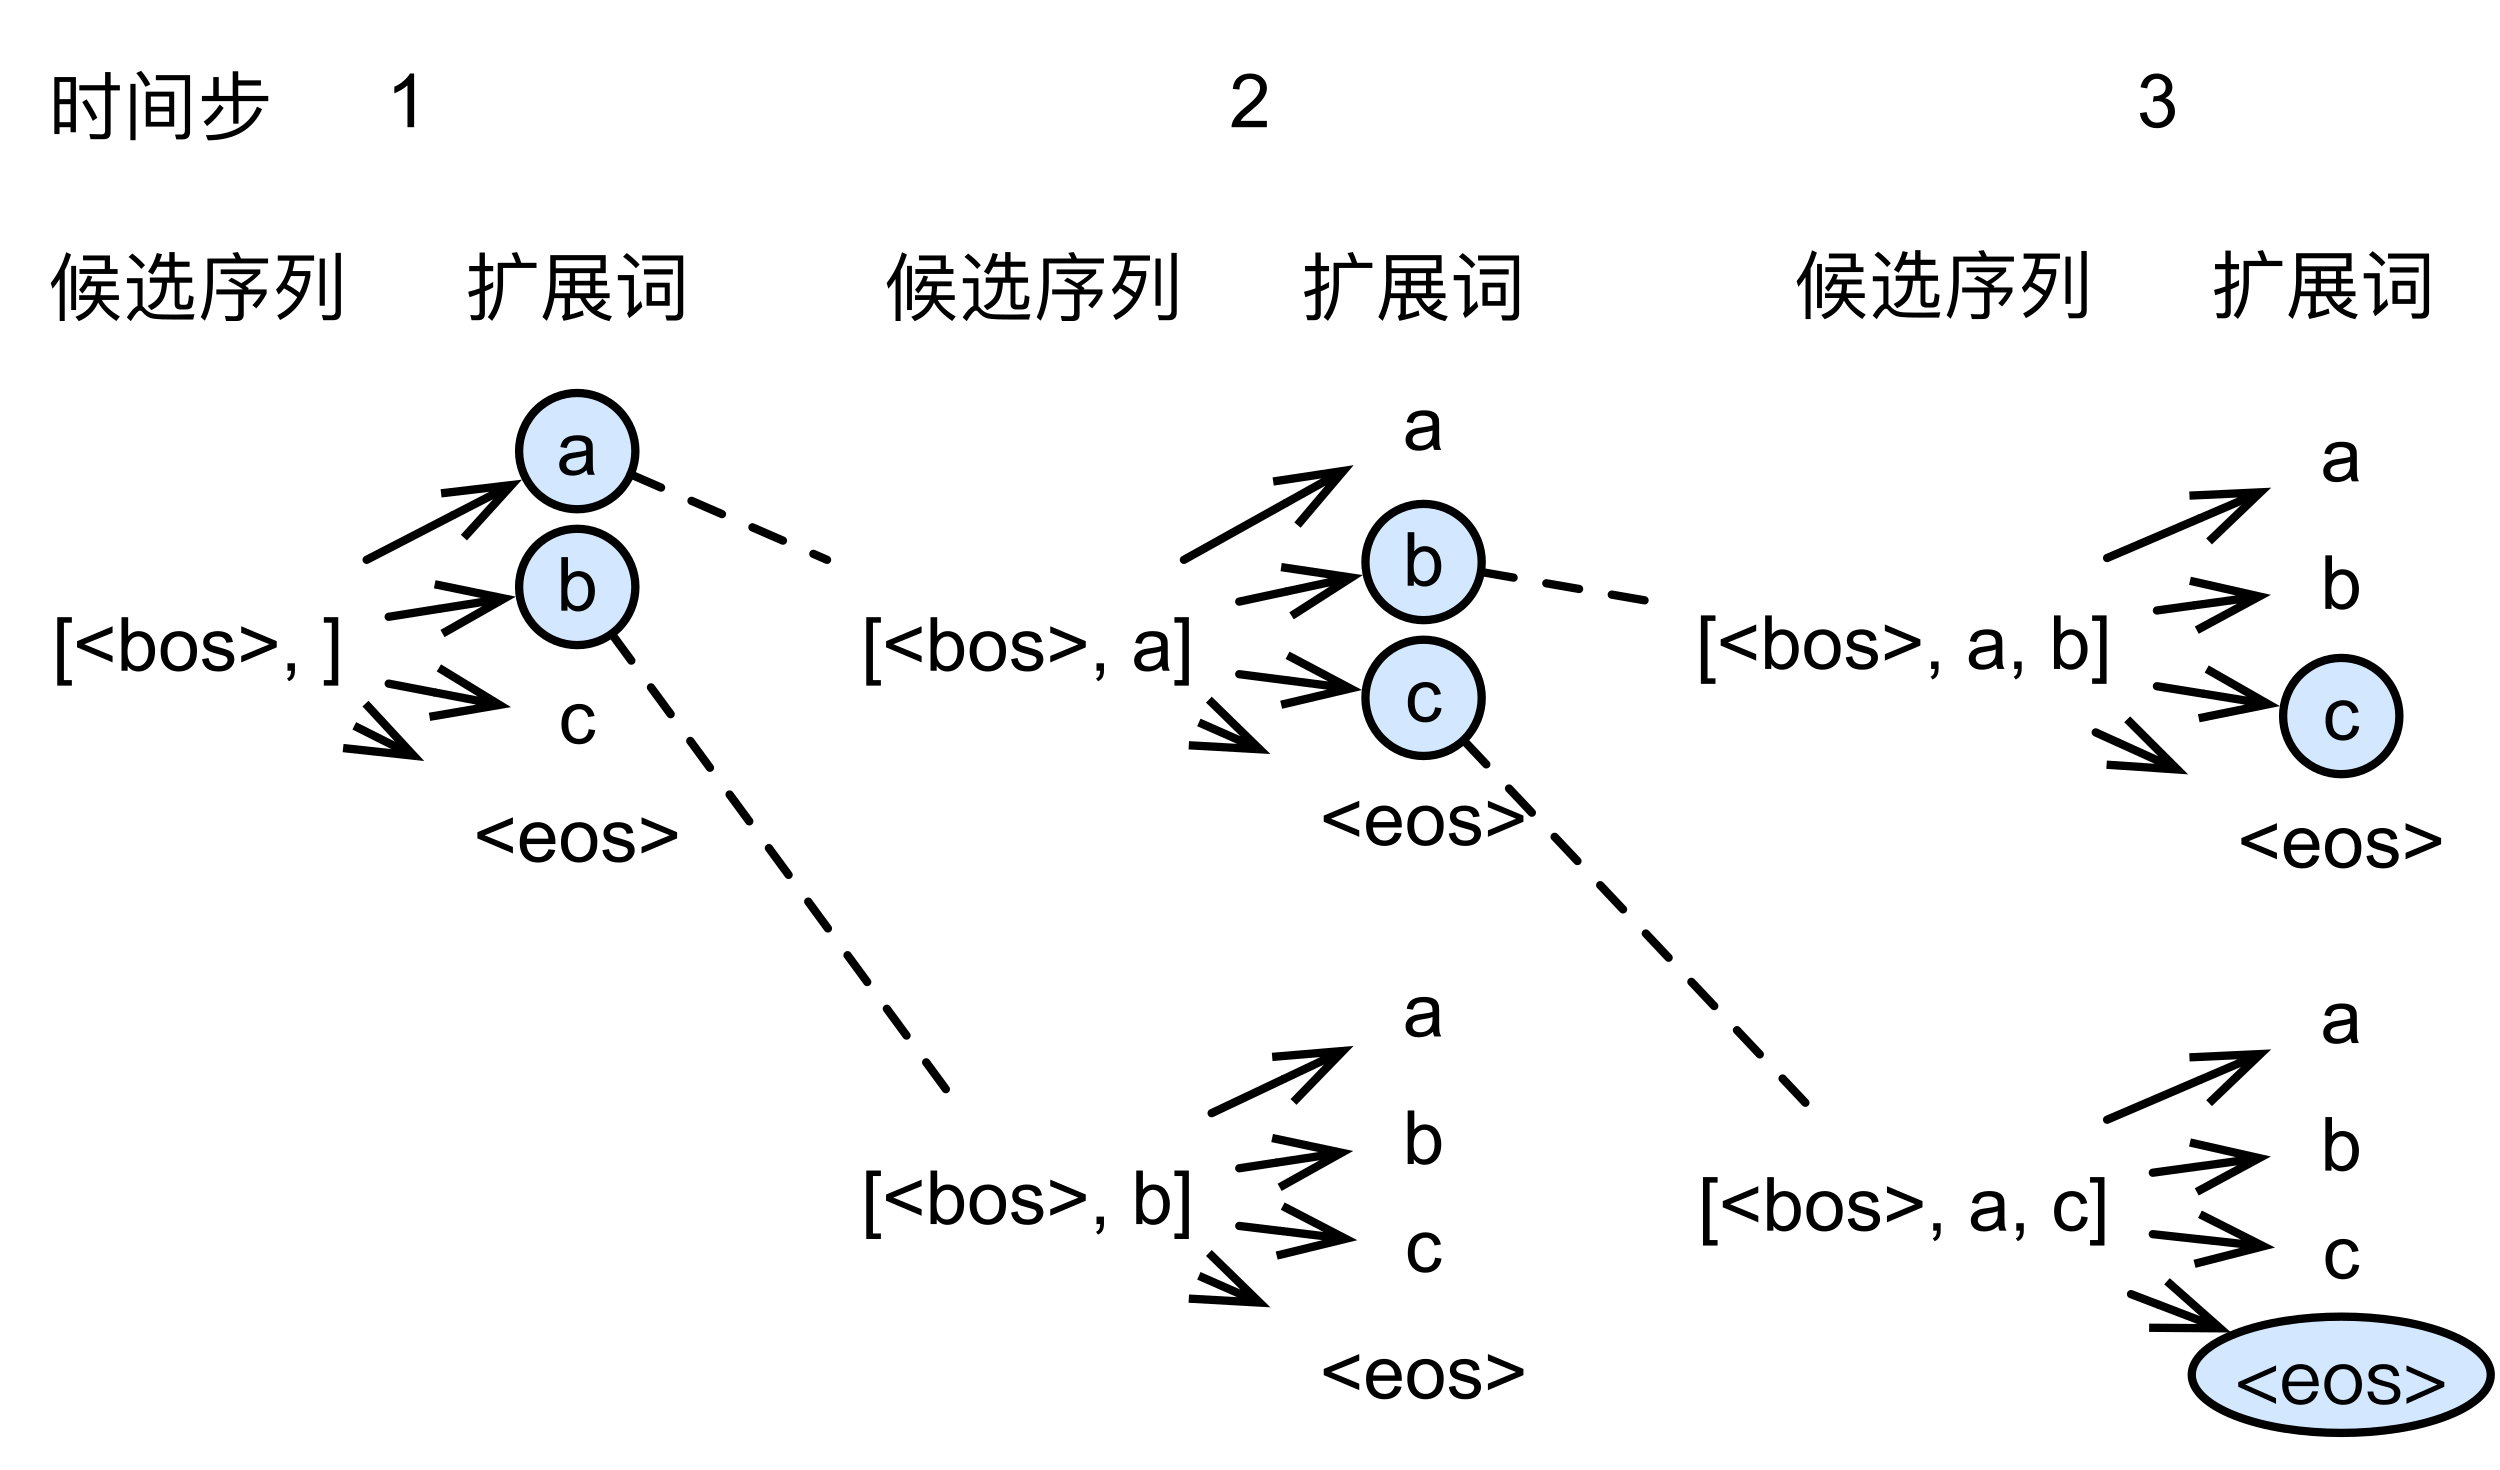 <?xml version="1.0" encoding="UTF-8"?>
<svg xmlns="http://www.w3.org/2000/svg" xmlns:xlink="http://www.w3.org/1999/xlink" width="240.8pt" height="141.6pt" viewBox="0 0 240.8 141.6" version="1.1">
<rect x="0" y="0" width="240.8" height="141.6" fill="#808080" stroke="none"/>
<defs>
<g>
<symbol overflow="visible" id="glyph0-0">
<path style="stroke:none;" d="M 0.906 0 L 0.906 -4.5 L 4.5 -4.5 L 4.5 0 Z M 1.016 -0.109 L 4.391 -0.109 L 4.391 -4.391 L 1.016 -4.391 Z M 1.016 -0.109 "/>
</symbol>
<symbol overflow="visible" id="glyph0-1">
<path style="stroke:none;" d="M 2.688 0 L 2.047 0 L 2.047 -4.031 C 1.898 -3.883 1.703 -3.738 1.453 -3.594 C 1.203 -3.445 0.977 -3.336 0.781 -3.266 L 0.781 -3.891 C 1.133 -4.047 1.441 -4.242 1.703 -4.484 C 1.973 -4.723 2.164 -4.953 2.281 -5.172 L 2.688 -5.172 Z M 2.688 0 "/>
</symbol>
<symbol overflow="visible" id="glyph0-2">
<path style="stroke:none;" d="M 0.484 1.438 L 0.484 -5.156 L 1.891 -5.156 L 1.891 -4.625 L 1.125 -4.625 L 1.125 0.906 L 1.891 0.906 L 1.891 1.438 Z M 0.484 1.438 "/>
</symbol>
<symbol overflow="visible" id="glyph0-3">
<path style="stroke:none;" d="M 0.391 -2.25 L 0.391 -2.844 L 3.812 -4.281 L 3.812 -3.656 L 1.094 -2.547 L 3.812 -1.422 L 3.812 -0.797 Z M 0.391 -2.25 "/>
</symbol>
<symbol overflow="visible" id="glyph0-4">
<path style="stroke:none;" d="M 1.062 0 L 0.469 0 L 0.469 -5.156 L 1.109 -5.156 L 1.109 -3.312 C 1.367 -3.645 1.707 -3.812 2.125 -3.812 C 2.352 -3.812 2.57 -3.766 2.781 -3.672 C 2.988 -3.586 3.156 -3.457 3.281 -3.281 C 3.414 -3.113 3.52 -2.91 3.594 -2.672 C 3.664 -2.441 3.703 -2.191 3.703 -1.922 C 3.703 -1.285 3.547 -0.789 3.234 -0.438 C 2.922 -0.094 2.539 0.078 2.094 0.078 C 1.656 0.078 1.312 -0.102 1.062 -0.469 Z M 1.047 -1.891 C 1.047 -1.441 1.109 -1.117 1.234 -0.922 C 1.43 -0.598 1.703 -0.438 2.047 -0.438 C 2.316 -0.438 2.551 -0.555 2.75 -0.797 C 2.957 -1.035 3.062 -1.395 3.062 -1.875 C 3.062 -2.363 2.961 -2.723 2.766 -2.953 C 2.578 -3.18 2.348 -3.297 2.078 -3.297 C 1.797 -3.297 1.551 -3.176 1.344 -2.938 C 1.145 -2.695 1.047 -2.348 1.047 -1.891 Z M 1.047 -1.891 "/>
</symbol>
<symbol overflow="visible" id="glyph0-5">
<path style="stroke:none;" d="M 0.234 -1.875 C 0.234 -2.562 0.426 -3.07 0.812 -3.406 C 1.133 -3.676 1.523 -3.812 1.984 -3.812 C 2.504 -3.812 2.926 -3.645 3.25 -3.312 C 3.57 -2.977 3.734 -2.516 3.734 -1.922 C 3.734 -1.441 3.66 -1.062 3.516 -0.781 C 3.379 -0.508 3.172 -0.297 2.891 -0.141 C 2.617 0.004 2.316 0.078 1.984 0.078 C 1.461 0.078 1.039 -0.086 0.719 -0.422 C 0.395 -0.754 0.234 -1.238 0.234 -1.875 Z M 0.891 -1.875 C 0.891 -1.395 0.992 -1.035 1.203 -0.797 C 1.41 -0.555 1.672 -0.438 1.984 -0.438 C 2.305 -0.438 2.57 -0.555 2.781 -0.797 C 2.988 -1.035 3.094 -1.398 3.094 -1.891 C 3.094 -2.348 2.984 -2.695 2.766 -2.938 C 2.555 -3.176 2.297 -3.297 1.984 -3.297 C 1.672 -3.297 1.41 -3.176 1.203 -2.938 C 0.992 -2.695 0.891 -2.344 0.891 -1.875 Z M 0.891 -1.875 "/>
</symbol>
<symbol overflow="visible" id="glyph0-6">
<path style="stroke:none;" d="M 0.219 -1.109 L 0.844 -1.219 C 0.883 -0.969 0.984 -0.773 1.141 -0.641 C 1.297 -0.504 1.52 -0.438 1.812 -0.438 C 2.102 -0.438 2.316 -0.492 2.453 -0.609 C 2.598 -0.734 2.672 -0.875 2.672 -1.031 C 2.672 -1.176 2.609 -1.289 2.484 -1.375 C 2.398 -1.426 2.188 -1.492 1.844 -1.578 C 1.375 -1.703 1.051 -1.805 0.875 -1.891 C 0.695 -1.973 0.562 -2.086 0.469 -2.234 C 0.375 -2.391 0.328 -2.562 0.328 -2.75 C 0.328 -2.914 0.363 -3.066 0.438 -3.203 C 0.52 -3.348 0.625 -3.469 0.75 -3.562 C 0.852 -3.633 0.988 -3.691 1.156 -3.734 C 1.32 -3.785 1.504 -3.812 1.703 -3.812 C 1.992 -3.812 2.25 -3.77 2.469 -3.688 C 2.695 -3.602 2.863 -3.488 2.969 -3.344 C 3.07 -3.207 3.145 -3.016 3.188 -2.766 L 2.562 -2.688 C 2.531 -2.875 2.445 -3.02 2.312 -3.125 C 2.188 -3.238 2 -3.297 1.75 -3.297 C 1.457 -3.297 1.25 -3.25 1.125 -3.156 C 1 -3.062 0.938 -2.945 0.938 -2.812 C 0.938 -2.727 0.961 -2.656 1.016 -2.594 C 1.066 -2.531 1.148 -2.473 1.266 -2.422 C 1.328 -2.398 1.508 -2.348 1.812 -2.266 C 2.258 -2.141 2.57 -2.039 2.75 -1.969 C 2.926 -1.895 3.066 -1.785 3.172 -1.641 C 3.273 -1.492 3.328 -1.312 3.328 -1.094 C 3.328 -0.883 3.266 -0.688 3.141 -0.5 C 3.016 -0.312 2.836 -0.164 2.609 -0.062 C 2.379 0.031 2.113 0.078 1.812 0.078 C 1.332 0.078 0.961 -0.02 0.703 -0.219 C 0.453 -0.414 0.289 -0.711 0.219 -1.109 Z M 0.219 -1.109 "/>
</symbol>
<symbol overflow="visible" id="glyph0-7">
<path style="stroke:none;" d="M 3.812 -2.25 L 0.391 -0.797 L 0.391 -1.422 L 3.094 -2.547 L 0.391 -3.656 L 0.391 -4.281 L 3.812 -2.844 Z M 3.812 -2.25 "/>
</symbol>
<symbol overflow="visible" id="glyph0-8">
<path style="stroke:none;" d="M 0.641 0 L 0.641 -0.719 L 1.359 -0.719 L 1.359 0 C 1.359 0.258 1.312 0.473 1.219 0.641 C 1.125 0.805 0.977 0.93 0.781 1.016 L 0.594 0.75 C 0.727 0.688 0.828 0.598 0.891 0.484 C 0.953 0.367 0.988 0.207 1 0 Z M 0.641 0 "/>
</symbol>
<symbol overflow="visible" id="glyph0-9">
<path style="stroke:none;" d=""/>
</symbol>
<symbol overflow="visible" id="glyph0-10">
<path style="stroke:none;" d="M 1.531 1.438 L 0.141 1.438 L 0.141 0.906 L 0.906 0.906 L 0.906 -4.625 L 0.141 -4.625 L 0.141 -5.156 L 1.531 -5.156 Z M 1.531 1.438 "/>
</symbol>
<symbol overflow="visible" id="glyph0-11">
<path style="stroke:none;" d="M 2.906 -0.453 C 2.676 -0.254 2.453 -0.113 2.234 -0.031 C 2.016 0.039 1.781 0.078 1.531 0.078 C 1.125 0.078 0.812 -0.02 0.594 -0.219 C 0.375 -0.414 0.266 -0.672 0.266 -0.984 C 0.266 -1.172 0.305 -1.336 0.391 -1.484 C 0.473 -1.641 0.582 -1.758 0.719 -1.844 C 0.852 -1.938 1.004 -2.008 1.172 -2.062 C 1.297 -2.094 1.484 -2.125 1.734 -2.156 C 2.242 -2.219 2.617 -2.289 2.859 -2.375 C 2.859 -2.457 2.859 -2.508 2.859 -2.531 C 2.859 -2.789 2.801 -2.973 2.688 -3.078 C 2.52 -3.223 2.281 -3.297 1.969 -3.297 C 1.664 -3.297 1.441 -3.242 1.297 -3.141 C 1.16 -3.035 1.055 -2.848 0.984 -2.578 L 0.375 -2.672 C 0.426 -2.93 0.516 -3.145 0.641 -3.312 C 0.773 -3.477 0.961 -3.602 1.203 -3.688 C 1.453 -3.77 1.734 -3.812 2.047 -3.812 C 2.367 -3.812 2.629 -3.773 2.828 -3.703 C 3.023 -3.629 3.172 -3.535 3.266 -3.422 C 3.359 -3.305 3.426 -3.164 3.469 -3 C 3.488 -2.883 3.5 -2.688 3.5 -2.406 L 3.5 -1.562 C 3.5 -0.977 3.508 -0.609 3.531 -0.453 C 3.562 -0.297 3.617 -0.145 3.703 0 L 3.031 0 C 2.969 -0.133 2.926 -0.285 2.906 -0.453 Z M 2.859 -1.875 C 2.629 -1.781 2.285 -1.703 1.828 -1.641 C 1.566 -1.598 1.379 -1.551 1.266 -1.5 C 1.16 -1.457 1.078 -1.391 1.016 -1.297 C 0.961 -1.211 0.938 -1.113 0.938 -1 C 0.938 -0.832 1 -0.691 1.125 -0.578 C 1.25 -0.461 1.438 -0.406 1.688 -0.406 C 1.926 -0.406 2.141 -0.457 2.328 -0.562 C 2.523 -0.676 2.664 -0.828 2.75 -1.016 C 2.82 -1.148 2.859 -1.359 2.859 -1.641 Z M 2.859 -1.875 "/>
</symbol>
<symbol overflow="visible" id="glyph0-12">
<path style="stroke:none;" d="M 2.906 -1.375 L 3.531 -1.281 C 3.469 -0.852 3.297 -0.52 3.016 -0.281 C 2.734 -0.039 2.391 0.078 1.984 0.078 C 1.473 0.078 1.062 -0.086 0.75 -0.422 C 0.438 -0.754 0.281 -1.234 0.281 -1.859 C 0.281 -2.254 0.348 -2.602 0.484 -2.906 C 0.617 -3.207 0.82 -3.43 1.094 -3.578 C 1.363 -3.734 1.66 -3.812 1.984 -3.812 C 2.391 -3.812 2.719 -3.707 2.969 -3.5 C 3.227 -3.301 3.395 -3.016 3.469 -2.641 L 2.859 -2.547 C 2.797 -2.797 2.691 -2.984 2.547 -3.109 C 2.398 -3.234 2.223 -3.297 2.016 -3.297 C 1.691 -3.297 1.43 -3.18 1.234 -2.953 C 1.035 -2.723 0.938 -2.363 0.938 -1.875 C 0.938 -1.375 1.031 -1.008 1.219 -0.781 C 1.414 -0.551 1.664 -0.438 1.969 -0.438 C 2.219 -0.438 2.426 -0.508 2.594 -0.656 C 2.758 -0.812 2.863 -1.051 2.906 -1.375 Z M 2.906 -1.375 "/>
</symbol>
<symbol overflow="visible" id="glyph0-13">
<path style="stroke:none;" d="M 3.031 -1.203 L 3.688 -1.125 C 3.582 -0.738 3.391 -0.441 3.109 -0.234 C 2.828 -0.023 2.473 0.078 2.047 0.078 C 1.492 0.078 1.055 -0.086 0.734 -0.422 C 0.422 -0.754 0.266 -1.227 0.266 -1.844 C 0.266 -2.469 0.426 -2.953 0.75 -3.297 C 1.07 -3.641 1.492 -3.812 2.016 -3.812 C 2.504 -3.812 2.906 -3.641 3.219 -3.297 C 3.539 -2.961 3.703 -2.488 3.703 -1.875 C 3.703 -1.832 3.703 -1.773 3.703 -1.703 L 0.922 -1.703 C 0.941 -1.297 1.055 -0.984 1.266 -0.766 C 1.473 -0.547 1.734 -0.438 2.047 -0.438 C 2.273 -0.438 2.473 -0.492 2.641 -0.609 C 2.805 -0.734 2.938 -0.93 3.031 -1.203 Z M 0.953 -2.219 L 3.031 -2.219 C 3.008 -2.539 2.93 -2.781 2.797 -2.938 C 2.598 -3.176 2.336 -3.297 2.016 -3.297 C 1.723 -3.297 1.477 -3.195 1.281 -3 C 1.082 -2.812 0.973 -2.551 0.953 -2.219 Z M 0.953 -2.219 "/>
</symbol>
<symbol overflow="visible" id="glyph0-14">
<path style="stroke:none;" d="M 3.625 -0.609 L 3.625 0 L 0.219 0 C 0.219 -0.156 0.242 -0.301 0.297 -0.438 C 0.379 -0.664 0.516 -0.895 0.703 -1.125 C 0.898 -1.352 1.176 -1.613 1.531 -1.906 C 2.094 -2.363 2.473 -2.727 2.672 -3 C 2.867 -3.27 2.969 -3.523 2.969 -3.766 C 2.969 -4.016 2.879 -4.223 2.703 -4.391 C 2.523 -4.566 2.289 -4.656 2 -4.656 C 1.695 -4.656 1.453 -4.562 1.266 -4.375 C 1.078 -4.195 0.984 -3.945 0.984 -3.625 L 0.344 -3.688 C 0.383 -4.164 0.551 -4.531 0.844 -4.781 C 1.133 -5.039 1.523 -5.172 2.016 -5.172 C 2.504 -5.172 2.895 -5.035 3.188 -4.766 C 3.477 -4.492 3.625 -4.156 3.625 -3.75 C 3.625 -3.539 3.578 -3.336 3.484 -3.141 C 3.398 -2.941 3.258 -2.727 3.062 -2.5 C 2.875 -2.281 2.551 -1.977 2.094 -1.594 C 1.719 -1.281 1.473 -1.066 1.359 -0.953 C 1.254 -0.836 1.164 -0.723 1.094 -0.609 Z M 3.625 -0.609 "/>
</symbol>
<symbol overflow="visible" id="glyph0-15">
<path style="stroke:none;" d="M 0.297 -1.359 L 0.938 -1.453 C 1.008 -1.086 1.129 -0.828 1.297 -0.672 C 1.473 -0.516 1.688 -0.438 1.938 -0.438 C 2.238 -0.438 2.488 -0.535 2.688 -0.734 C 2.895 -0.941 3 -1.203 3 -1.516 C 3 -1.797 2.906 -2.031 2.719 -2.219 C 2.531 -2.414 2.289 -2.516 2 -2.516 C 1.875 -2.516 1.723 -2.488 1.547 -2.438 L 1.625 -3 C 1.664 -2.988 1.695 -2.984 1.719 -2.984 C 1.988 -2.984 2.234 -3.051 2.453 -3.188 C 2.672 -3.332 2.781 -3.551 2.781 -3.844 C 2.781 -4.082 2.695 -4.273 2.531 -4.422 C 2.375 -4.578 2.176 -4.656 1.938 -4.656 C 1.688 -4.656 1.477 -4.578 1.312 -4.422 C 1.145 -4.266 1.039 -4.035 1 -3.734 L 0.359 -3.844 C 0.441 -4.27 0.617 -4.598 0.891 -4.828 C 1.172 -5.055 1.516 -5.172 1.922 -5.172 C 2.203 -5.172 2.457 -5.109 2.688 -4.984 C 2.926 -4.867 3.109 -4.707 3.234 -4.5 C 3.359 -4.289 3.422 -4.07 3.422 -3.844 C 3.422 -3.613 3.359 -3.406 3.234 -3.219 C 3.117 -3.039 2.945 -2.898 2.719 -2.797 C 3.02 -2.723 3.254 -2.57 3.422 -2.344 C 3.586 -2.125 3.672 -1.848 3.672 -1.516 C 3.672 -1.066 3.504 -0.688 3.172 -0.375 C 2.848 -0.062 2.438 0.094 1.938 0.094 C 1.488 0.094 1.113 -0.039 0.812 -0.312 C 0.508 -0.582 0.336 -0.93 0.297 -1.359 Z M 0.297 -1.359 "/>
</symbol>
<symbol overflow="visible" id="glyph1-0">
<path style="stroke:none;" d=""/>
</symbol>
<symbol overflow="visible" id="glyph1-1">
<path style="stroke:none;" d="M 1.734 -5.891 C 1.422 -4.781 0.922 -3.781 0.25 -2.922 L 0.422 -2.375 C 0.672 -2.672 0.906 -2.984 1.109 -3.312 L 1.109 0.734 L 1.594 0.734 L 1.594 -4.156 C 1.844 -4.625 2.031 -5.141 2.203 -5.672 Z M 2.219 -4.578 L 2.219 -0.328 L 2.688 -0.328 L 2.688 -4.578 Z M 3.016 -4.266 L 3.016 -3.797 L 6.688 -3.797 L 6.688 -4.266 L 5.953 -4.266 L 5.953 -5.578 L 3.359 -5.578 L 3.359 -5.109 L 5.453 -5.109 L 5.453 -4.266 Z M 3.812 -2.609 L 4.609 -2.609 L 4.609 -2.547 C 4.609 -2.266 4.578 -2 4.531 -1.75 L 2.984 -1.75 L 2.984 -1.297 L 4.391 -1.297 C 4.094 -0.547 3.516 -0.016 2.625 0.328 L 2.953 0.75 C 3.844 0.375 4.469 -0.234 4.812 -1.047 C 5.172 -0.406 5.766 0.188 6.562 0.734 L 6.906 0.297 C 6.078 -0.172 5.5 -0.703 5.172 -1.297 L 6.812 -1.297 L 6.812 -1.75 L 5.031 -1.75 C 5.078 -2.016 5.109 -2.312 5.109 -2.609 L 6.516 -2.609 L 6.516 -3.078 L 4.062 -3.078 C 4.125 -3.234 4.188 -3.391 4.25 -3.547 L 3.812 -3.641 C 3.594 -3.078 3.328 -2.625 2.984 -2.281 L 3.297 -1.906 C 3.484 -2.125 3.656 -2.359 3.812 -2.609 Z M 3.812 -2.609 "/>
</symbol>
<symbol overflow="visible" id="glyph1-2">
<path style="stroke:none;" d="M 0.906 -5.766 L 0.547 -5.438 C 1.062 -5.031 1.469 -4.641 1.766 -4.281 L 2.125 -4.641 C 1.797 -5.016 1.391 -5.391 0.906 -5.766 Z M 5.094 0.594 L 6.766 0.594 L 6.891 0.078 C 6.703 0.094 6.422 0.094 6.078 0.094 C 5.719 0.109 5.359 0.109 5.016 0.109 C 4.453 0.109 3.984 0.109 3.609 0.094 C 3.172 0.094 2.859 0.031 2.625 -0.078 C 2.422 -0.172 2.234 -0.312 2.062 -0.531 C 2.016 -0.594 1.953 -0.641 1.891 -0.688 L 1.891 -3.391 L 0.391 -3.391 L 0.391 -2.906 L 1.406 -2.906 L 1.406 -0.719 C 1.109 -0.594 0.766 -0.219 0.375 0.391 L 0.766 0.75 C 1.172 0.078 1.469 -0.266 1.641 -0.266 C 1.734 -0.266 1.828 -0.203 1.922 -0.078 C 2.141 0.188 2.406 0.359 2.672 0.453 C 2.969 0.531 3.344 0.562 3.812 0.578 C 4.266 0.578 4.703 0.594 5.094 0.594 Z M 4.469 -5.906 L 4.469 -4.984 L 3.516 -4.984 C 3.609 -5.219 3.688 -5.453 3.766 -5.703 L 3.266 -5.812 C 3.094 -5.156 2.812 -4.562 2.422 -4.016 L 2.875 -3.734 C 3.031 -3.969 3.172 -4.219 3.312 -4.484 L 4.469 -4.484 L 4.469 -3.453 L 2.594 -3.453 L 2.594 -2.953 L 3.766 -2.953 C 3.734 -2.5 3.672 -2.125 3.547 -1.797 C 3.359 -1.375 2.969 -1.016 2.391 -0.719 L 2.734 -0.312 C 3.406 -0.656 3.844 -1.109 4.031 -1.656 C 4.156 -2.031 4.234 -2.453 4.25 -2.953 L 4.984 -2.953 L 4.984 -0.906 C 4.984 -0.75 5.016 -0.625 5.125 -0.516 C 5.219 -0.422 5.359 -0.375 5.547 -0.375 L 6.062 -0.375 C 6.297 -0.375 6.469 -0.438 6.578 -0.531 C 6.688 -0.641 6.766 -1 6.812 -1.594 L 6.359 -1.75 C 6.328 -1.234 6.266 -0.953 6.188 -0.891 C 6.125 -0.844 6.047 -0.828 5.953 -0.828 L 5.688 -0.828 C 5.531 -0.828 5.453 -0.891 5.453 -1.016 L 5.453 -2.953 L 6.672 -2.953 L 6.672 -3.453 L 4.984 -3.453 L 4.984 -4.484 L 6.422 -4.484 L 6.422 -4.984 L 4.984 -4.984 L 4.984 -5.906 Z M 4.469 -5.906 "/>
</symbol>
<symbol overflow="visible" id="glyph1-3">
<path style="stroke:none;" d="M 3.875 -5.906 L 3.344 -5.828 C 3.453 -5.656 3.562 -5.484 3.656 -5.281 L 0.938 -5.281 L 0.938 -2.953 C 0.922 -1.547 0.719 -0.438 0.297 0.359 L 0.688 0.703 C 1.188 -0.219 1.438 -1.438 1.469 -2.953 L 1.469 -4.812 L 6.781 -4.812 L 6.781 -5.281 L 4.172 -5.281 C 4.078 -5.516 3.969 -5.719 3.875 -5.906 Z M 3.25 -3.438 L 2.938 -3.141 C 3.516 -2.859 3.984 -2.578 4.359 -2.312 L 1.797 -2.312 L 1.797 -1.828 L 3.906 -1.828 L 3.906 -0.031 C 3.906 0.172 3.812 0.281 3.609 0.281 C 3.297 0.281 2.969 0.266 2.625 0.25 L 2.734 0.734 L 3.781 0.734 C 4.219 0.734 4.438 0.516 4.438 0.094 L 4.438 -1.828 L 6.094 -1.828 C 5.828 -1.422 5.562 -1.078 5.266 -0.797 L 5.641 -0.484 C 6.016 -0.875 6.344 -1.344 6.641 -1.906 L 6.641 -2.312 L 4.812 -2.312 L 4.922 -2.422 C 4.812 -2.5 4.703 -2.578 4.594 -2.656 C 5.109 -2.984 5.594 -3.391 6.031 -3.859 L 6.031 -4.234 L 2.219 -4.234 L 2.219 -3.781 L 5.391 -3.781 C 5.031 -3.453 4.625 -3.156 4.203 -2.906 C 3.906 -3.094 3.594 -3.266 3.25 -3.438 Z M 3.25 -3.438 "/>
</symbol>
<symbol overflow="visible" id="glyph1-4">
<path style="stroke:none;" d="M 5.859 0.656 C 6.359 0.656 6.594 0.391 6.594 -0.109 L 6.594 -5.828 L 6.078 -5.828 L 6.078 -0.234 C 6.078 0.047 5.938 0.188 5.688 0.188 C 5.391 0.188 5.078 0.188 4.766 0.156 L 4.891 0.656 Z M 4.547 -5.281 L 4.547 -0.734 L 5.047 -0.734 L 5.047 -5.281 Z M 0.516 -5.578 L 0.516 -5.078 L 1.641 -5.078 C 1.484 -3.891 1.047 -2.969 0.344 -2.297 L 0.594 -1.812 C 0.781 -1.984 0.969 -2.188 1.125 -2.406 C 1.609 -2.141 2.031 -1.859 2.391 -1.562 C 1.938 -0.812 1.297 -0.234 0.469 0.188 L 0.734 0.641 C 2.328 -0.172 3.312 -1.594 3.656 -3.625 L 3.656 -4.078 L 1.938 -4.078 C 2.031 -4.391 2.094 -4.719 2.141 -5.078 L 4.016 -5.078 L 4.016 -5.578 Z M 1.391 -2.797 C 1.531 -3.047 1.656 -3.312 1.781 -3.594 L 3.156 -3.594 C 3.047 -3.016 2.859 -2.484 2.625 -2 C 2.266 -2.281 1.859 -2.547 1.391 -2.797 Z M 1.391 -2.797 "/>
</symbol>
<symbol overflow="visible" id="glyph1-5">
<path style="stroke:none;" d="M 2.703 -3.031 C 2.453 -2.875 2.188 -2.75 1.906 -2.625 L 1.906 -4.062 L 2.703 -4.062 L 2.703 -4.562 L 1.906 -4.562 L 1.906 -5.859 L 1.391 -5.859 L 1.391 -4.562 L 0.391 -4.562 L 0.391 -4.062 L 1.391 -4.062 L 1.391 -2.406 C 1.031 -2.281 0.672 -2.172 0.297 -2.078 L 0.422 -1.562 C 0.75 -1.656 1.062 -1.781 1.391 -1.906 L 1.391 -0.109 C 1.391 0.094 1.281 0.188 1.094 0.188 C 0.906 0.188 0.703 0.172 0.5 0.156 L 0.625 0.656 L 1.266 0.656 C 1.688 0.656 1.906 0.453 1.906 0.016 L 1.906 -2.125 C 2.188 -2.234 2.453 -2.359 2.703 -2.5 Z M 5 -5.906 L 4.484 -5.812 C 4.625 -5.547 4.766 -5.219 4.891 -4.875 L 3.141 -4.875 L 3.141 -2.781 C 3.109 -1.453 2.781 -0.406 2.188 0.359 L 2.594 0.719 C 3.266 -0.156 3.625 -1.328 3.656 -2.781 L 3.656 -4.375 L 6.875 -4.375 L 6.875 -4.875 L 5.406 -4.875 C 5.281 -5.266 5.141 -5.609 5 -5.906 Z M 5 -5.906 "/>
</symbol>
<symbol overflow="visible" id="glyph1-6">
<path style="stroke:none;" d="M 1.844 -3.141 L 1.844 -2.688 L 2.891 -2.688 L 2.891 -1.938 L 1.453 -1.938 C 1.5 -2.328 1.531 -2.734 1.531 -3.172 L 1.531 -3.875 L 2.891 -3.875 L 2.891 -3.141 Z M 1.391 -1.469 L 2.391 -1.469 L 2.391 -0.094 C 2.391 0.078 2.312 0.188 2.125 0.266 L 2.281 0.719 C 3.031 0.562 3.672 0.391 4.219 0.188 L 4.125 -0.281 C 3.781 -0.141 3.375 0 2.906 0.109 L 2.906 -1.469 L 3.875 -1.469 C 4.438 -0.312 5.359 0.422 6.688 0.75 L 6.938 0.266 C 6.391 0.156 5.922 -0.031 5.5 -0.297 C 5.828 -0.484 6.125 -0.75 6.391 -1.062 L 6.031 -1.422 C 5.734 -1.047 5.422 -0.781 5.094 -0.609 C 4.828 -0.844 4.594 -1.125 4.406 -1.469 L 6.719 -1.469 L 6.719 -1.938 L 5.344 -1.938 L 5.344 -2.688 L 6.469 -2.688 L 6.469 -3.141 L 5.344 -3.141 L 5.344 -3.875 L 6.344 -3.875 L 6.344 -5.609 L 1 -5.609 L 1 -3.172 C 1 -1.734 0.734 -0.562 0.25 0.344 L 0.672 0.719 C 1 0.078 1.234 -0.656 1.391 -1.469 Z M 4.844 -3.875 L 4.844 -3.141 L 3.391 -3.141 L 3.391 -3.875 Z M 3.391 -1.938 L 3.391 -2.688 L 4.844 -2.688 L 4.844 -1.938 Z M 5.828 -5.125 L 5.828 -4.344 L 1.531 -4.344 L 1.531 -5.125 Z M 5.828 -5.125 "/>
</symbol>
<symbol overflow="visible" id="glyph1-7">
<path style="stroke:none;" d="M 5.844 0.688 C 6.359 0.688 6.609 0.453 6.609 -0.031 L 6.609 -5.578 L 2.656 -5.578 L 2.656 -5.094 L 6.094 -5.094 L 6.094 -0.188 C 6.094 0.078 5.984 0.203 5.734 0.203 L 4.891 0.188 L 5.016 0.688 Z M 2.828 -4.25 L 2.828 -3.75 L 5.609 -3.75 L 5.609 -4.25 Z M 3.078 -2.953 L 3.078 -0.734 L 5.312 -0.734 L 5.312 -2.953 Z M 4.828 -1.188 L 3.594 -1.188 L 3.594 -2.5 L 4.828 -2.5 Z M 1.172 -5.812 L 0.812 -5.453 C 1.328 -5.078 1.75 -4.703 2.047 -4.344 L 2.406 -4.703 C 2.062 -5.078 1.656 -5.453 1.172 -5.812 Z M 0.312 -3.688 L 0.312 -3.188 L 1.359 -3.188 L 1.359 -0.312 C 1.359 -0.203 1.297 -0.094 1.203 0 L 1.406 0.453 C 1.844 0.141 2.281 -0.234 2.672 -0.641 L 2.531 -1.203 C 2.297 -0.938 2.062 -0.719 1.859 -0.531 L 1.859 -3.688 Z M 0.312 -3.688 "/>
</symbol>
<symbol overflow="visible" id="glyph1-8">
<path style="stroke:none;" d="M 2.672 -5.344 L 0.594 -5.344 L 0.594 0.141 L 1.094 0.141 L 1.094 -0.516 L 2.156 -0.516 L 2.156 -0.031 L 2.672 -0.031 Z M 1.094 -1 L 1.094 -2.734 L 2.156 -2.734 L 2.156 -1 Z M 1.094 -3.219 L 1.094 -4.875 L 2.156 -4.875 L 2.156 -3.219 Z M 3.703 -3.203 L 3.281 -2.938 C 3.703 -2.266 4.047 -1.656 4.297 -1.125 L 4.734 -1.422 C 4.5 -1.938 4.156 -2.516 3.703 -3.203 Z M 5.344 0.641 C 5.797 0.641 6.016 0.422 6.016 -0.031 L 6.016 -4.062 L 6.906 -4.062 L 6.906 -4.562 L 6.016 -4.562 L 6.016 -5.828 L 5.484 -5.828 L 5.484 -4.562 L 3 -4.562 L 3 -4.062 L 5.484 -4.062 L 5.484 -0.172 C 5.484 0.062 5.375 0.172 5.172 0.172 C 4.797 0.172 4.391 0.156 3.969 0.141 L 4.078 0.641 Z M 5.344 0.641 "/>
</symbol>
<symbol overflow="visible" id="glyph1-9">
<path style="stroke:none;" d="M 2.203 -3.938 L 2.203 -0.578 L 4.938 -0.578 L 4.938 -3.938 Z M 4.453 -1.031 L 2.688 -1.031 L 2.688 -2.031 L 4.453 -2.031 Z M 2.688 -2.484 L 2.688 -3.469 L 4.453 -3.469 L 4.453 -2.484 Z M 5.75 0.656 C 6.234 0.656 6.469 0.406 6.469 -0.094 L 6.469 -5.531 L 3.172 -5.531 L 3.172 -5.047 L 5.969 -5.047 L 5.969 -0.25 C 5.969 0.047 5.859 0.188 5.641 0.188 L 5.016 0.188 L 5.141 0.656 Z M 0.719 -4.688 L 0.719 0.734 L 1.219 0.734 L 1.219 -4.688 Z M 1.75 -5.953 L 1.281 -5.734 C 1.609 -5.359 1.906 -4.906 2.172 -4.406 L 2.641 -4.641 C 2.391 -5.125 2.094 -5.547 1.75 -5.953 Z M 1.75 -5.953 "/>
</symbol>
<symbol overflow="visible" id="glyph1-10">
<path style="stroke:none;" d="M 3.375 -5.906 L 3.375 -3.531 L 2.031 -3.531 L 2.031 -5.344 L 1.5 -5.344 L 1.5 -3.531 L 0.406 -3.531 L 0.406 -3.031 L 3.422 -3.031 L 3.422 -0.859 L 3.938 -0.859 L 3.938 -3.031 L 6.797 -3.031 L 6.797 -3.531 L 3.906 -3.531 L 3.906 -4.531 L 6.094 -4.531 L 6.094 -5.031 L 3.906 -5.031 L 3.906 -5.906 Z M 5.719 -2.5 C 4.938 -0.672 3.297 0.25 0.797 0.25 L 0.984 0.75 C 3.547 0.734 5.297 -0.266 6.203 -2.25 Z M 2.125 -2.703 C 1.719 -2.078 1.203 -1.516 0.578 -1.047 L 0.906 -0.625 C 1.547 -1.125 2.062 -1.703 2.5 -2.375 Z M 2.125 -2.703 "/>
</symbol>
<symbol overflow="visible" id="glyph1-11">
<path style="stroke:none;" d="M 4 -3.703 L 0.359 -2.094 L 0.359 -1.641 L 4 0 L 4 -0.547 L 1.031 -1.859 L 4 -3.172 Z M 4 -3.703 "/>
</symbol>
<symbol overflow="visible" id="glyph1-12">
<path style="stroke:none;" d="M 1.984 -3.828 C 1.438 -3.828 1.016 -3.625 0.703 -3.234 C 0.375 -2.875 0.234 -2.406 0.234 -1.859 C 0.234 -1.266 0.391 -0.781 0.719 -0.422 C 1.031 -0.078 1.469 0.094 2 0.094 C 2.484 0.094 2.875 -0.047 3.188 -0.312 C 3.438 -0.547 3.609 -0.828 3.688 -1.203 L 3.125 -1.203 C 3.031 -0.938 2.906 -0.734 2.75 -0.609 C 2.562 -0.469 2.312 -0.375 2 -0.375 C 1.656 -0.375 1.375 -0.5 1.172 -0.734 C 0.969 -0.953 0.859 -1.281 0.828 -1.703 L 3.766 -1.703 C 3.75 -2.344 3.609 -2.859 3.328 -3.219 C 3.031 -3.625 2.578 -3.828 1.984 -3.828 Z M 2 -3.344 C 2.703 -3.344 3.094 -2.953 3.172 -2.141 L 0.844 -2.141 C 0.875 -2.516 1 -2.797 1.203 -3.016 C 1.391 -3.234 1.656 -3.344 2 -3.344 Z M 2 -3.344 "/>
</symbol>
<symbol overflow="visible" id="glyph1-13">
<path style="stroke:none;" d="M 2.109 -3.828 C 1.547 -3.828 1.109 -3.641 0.781 -3.25 C 0.469 -2.875 0.297 -2.422 0.297 -1.859 C 0.297 -1.297 0.469 -0.844 0.781 -0.484 C 1.109 -0.094 1.547 0.094 2.109 0.094 C 2.672 0.094 3.109 -0.094 3.453 -0.484 C 3.766 -0.844 3.922 -1.297 3.922 -1.859 C 3.922 -2.422 3.766 -2.875 3.438 -3.25 C 3.109 -3.641 2.672 -3.828 2.109 -3.828 Z M 2.109 -3.344 C 2.5 -3.344 2.812 -3.188 3.047 -2.891 C 3.234 -2.609 3.328 -2.281 3.328 -1.859 C 3.328 -1.453 3.234 -1.109 3.047 -0.828 C 2.812 -0.531 2.5 -0.375 2.109 -0.375 C 1.719 -0.375 1.406 -0.531 1.188 -0.828 C 0.984 -1.109 0.891 -1.453 0.891 -1.859 C 0.891 -2.281 0.984 -2.609 1.188 -2.891 C 1.406 -3.188 1.719 -3.344 2.109 -3.344 Z M 2.109 -3.344 "/>
</symbol>
<symbol overflow="visible" id="glyph1-14">
<path style="stroke:none;" d="M 1.766 -3.828 C 1.344 -3.828 1 -3.734 0.734 -3.547 C 0.469 -3.359 0.328 -3.109 0.328 -2.797 C 0.328 -2.484 0.469 -2.234 0.75 -2.062 C 0.922 -1.953 1.234 -1.844 1.672 -1.734 C 2.078 -1.641 2.344 -1.562 2.469 -1.5 C 2.688 -1.391 2.812 -1.219 2.812 -1.016 C 2.812 -0.594 2.484 -0.375 1.812 -0.375 C 1.5 -0.375 1.266 -0.438 1.109 -0.547 C 0.938 -0.688 0.828 -0.891 0.797 -1.188 L 0.234 -1.188 C 0.312 -0.328 0.844 0.094 1.828 0.094 C 2.875 0.094 3.406 -0.281 3.406 -1.047 C 3.406 -1.375 3.25 -1.625 2.953 -1.812 C 2.766 -1.938 2.453 -2.047 2 -2.156 C 1.625 -2.266 1.375 -2.344 1.234 -2.406 C 1.016 -2.516 0.922 -2.656 0.922 -2.812 C 0.922 -2.969 1 -3.109 1.156 -3.203 C 1.297 -3.297 1.5 -3.344 1.75 -3.344 C 2.047 -3.344 2.281 -3.281 2.438 -3.172 C 2.578 -3.062 2.672 -2.891 2.734 -2.672 L 3.297 -2.672 C 3.188 -3.438 2.688 -3.828 1.766 -3.828 Z M 1.766 -3.828 "/>
</symbol>
<symbol overflow="visible" id="glyph1-15">
<path style="stroke:none;" d="M 0.359 -3.703 L 0.359 -3.172 L 3.328 -1.859 L 0.359 -0.547 L 0.359 0 L 4 -1.641 L 4 -2.094 Z M 0.359 -3.703 "/>
</symbol>
</g>
<clipPath id="clip1">
  <path d="M 210 126 L 240.801 126 L 240.801 139 L 210 139 Z M 210 126 "/>
</clipPath>
</defs>
<g id="surface1">
<path style=" stroke:none;fill-rule:nonzero;fill:rgb(100%,100%,100%);fill-opacity:1;" d="M 0 141.602 L 240.801 141.602 L 240.801 0 L 0 0 Z M 0 141.602 "/>
<path style=" stroke:none;fill-rule:nonzero;fill:rgb(100%,100%,100%);fill-opacity:1;" d="M 0 -0.398 L 241 -0.398 L 241 141.602 L 0 141.602 Z M 0 -0.398 "/>
<g style="fill:rgb(0%,0%,0%);fill-opacity:1;">
  <use xlink:href="#glyph0-1" x="37.2" y="12.251"/>
</g>
<g style="fill:rgb(0%,0%,0%);fill-opacity:1;">
  <use xlink:href="#glyph0-2" x="5.03" y="64.602"/>
</g>
<g style="fill:rgb(0%,0%,0%);fill-opacity:1;">
  <use xlink:href="#glyph0-3" x="7.03" y="64.602"/>
  <use xlink:href="#glyph0-4" x="11.235" y="64.602"/>
</g>
<g style="fill:rgb(0%,0%,0%);fill-opacity:1;">
  <use xlink:href="#glyph0-5" x="15.24" y="64.602"/>
</g>
<g style="fill:rgb(0%,0%,0%);fill-opacity:1;">
  <use xlink:href="#glyph0-6" x="19.244" y="64.602"/>
  <use xlink:href="#glyph0-7" x="22.844" y="64.602"/>
  <use xlink:href="#glyph0-8" x="27.049" y="64.602"/>
</g>
<g style="fill:rgb(0%,0%,0%);fill-opacity:1;">
  <use xlink:href="#glyph0-9" x="29.049" y="64.602"/>
</g>
<g style="fill:rgb(0%,0%,0%);fill-opacity:1;">
  <use xlink:href="#glyph0-10" x="31.05" y="64.602"/>
</g>
<path style="fill-rule:nonzero;fill:rgb(82.469%,90.846%,100%);fill-opacity:1;stroke-width:1;stroke-linecap:round;stroke-linejoin:round;stroke:rgb(0%,0%,0%);stroke-opacity:1;stroke-miterlimit:10;" d="M 235.448 261.365 C 238.183 264.1 238.183 268.533 235.448 271.263 C 232.714 273.997 228.285 273.997 225.551 271.263 C 222.816 268.533 222.816 264.1 225.551 261.365 C 228.285 258.631 232.714 258.631 235.448 261.365 " transform="matrix(0.8,0,0,0.8,-128.8,-169.6)"/>
<g style="fill:rgb(0%,0%,0%);fill-opacity:1;">
  <use xlink:href="#glyph0-11" x="53.598" y="45.735"/>
</g>
<g style="fill:rgb(0%,0%,0%);fill-opacity:1;">
  <use xlink:href="#glyph0-12" x="53.8" y="71.611"/>
</g>
<g style="fill:rgb(0%,0%,0%);fill-opacity:1;">
  <use xlink:href="#glyph0-3" x="45.591" y="83.002"/>
  <use xlink:href="#glyph0-13" x="49.796" y="83.002"/>
</g>
<g style="fill:rgb(0%,0%,0%);fill-opacity:1;">
  <use xlink:href="#glyph0-5" x="53.8" y="83.002"/>
</g>
<g style="fill:rgb(0%,0%,0%);fill-opacity:1;">
  <use xlink:href="#glyph0-6" x="57.805" y="83.002"/>
  <use xlink:href="#glyph0-7" x="61.405" y="83.002"/>
</g>
<path style="fill:none;stroke-width:1;stroke-linecap:round;stroke-linejoin:round;stroke:rgb(0%,0%,0%);stroke-opacity:1;stroke-miterlimit:10;" d="M 205.146 279.402 L 215.482 274.065 " transform="matrix(0.8,0,0,0.8,-128.8,-169.6)"/>
<path style="fill:none;stroke-width:1;stroke-linecap:butt;stroke-linejoin:miter;stroke:rgb(0%,0%,0%);stroke-opacity:1;stroke-miterlimit:10;" d="M 222.592 270.398 L 215.482 274.065 M 214.105 271.399 L 222.592 270.398 L 216.854 276.731 " transform="matrix(0.8,0,0,0.8,-128.8,-169.6)"/>
<path style="fill:none;stroke-width:1;stroke-linecap:round;stroke-linejoin:round;stroke:rgb(0%,0%,0%);stroke-opacity:1;stroke-miterlimit:10;" d="M 207.802 286.263 L 213.808 285.311 " transform="matrix(0.8,0,0,0.8,-128.8,-169.6)"/>
<path style="fill:none;stroke-width:1;stroke-linecap:butt;stroke-linejoin:miter;stroke:rgb(0%,0%,0%);stroke-opacity:1;stroke-miterlimit:10;" d="M 221.708 284.061 L 213.808 285.311 M 213.339 282.347 L 221.708 284.061 L 214.276 288.274 " transform="matrix(0.8,0,0,0.8,-128.8,-169.6)"/>
<path style="fill:none;stroke-width:1;stroke-linecap:round;stroke-linejoin:round;stroke:rgb(0%,0%,0%);stroke-opacity:1;stroke-miterlimit:10;" d="M 207.802 294.31 L 213.275 295.359 " transform="matrix(0.8,0,0,0.8,-128.8,-169.6)"/>
<path style="fill:none;stroke-width:1;stroke-linecap:butt;stroke-linejoin:miter;stroke:rgb(0%,0%,0%);stroke-opacity:1;stroke-miterlimit:10;" d="M 221.132 296.868 L 213.275 295.359 M 213.842 292.415 L 221.132 296.868 L 212.714 298.304 " transform="matrix(0.8,0,0,0.8,-128.8,-169.6)"/>
<path style="fill:none;stroke-width:1;stroke-linecap:butt;stroke-linejoin:miter;stroke:rgb(0%,0%,0%);stroke-opacity:1;stroke-miterlimit:10;" d="M 210.805 302.986 L 203.656 299.393 M 205.004 296.712 L 210.805 302.986 L 202.309 302.068 " transform="matrix(0.8,0,0,0.8,-128.8,-169.6)"/>
<g style="fill:rgb(0%,0%,0%);fill-opacity:1;">
  <use xlink:href="#glyph0-2" x="82.956" y="64.602"/>
</g>
<g style="fill:rgb(0%,0%,0%);fill-opacity:1;">
  <use xlink:href="#glyph0-3" x="84.956" y="64.602"/>
  <use xlink:href="#glyph0-4" x="89.161" y="64.602"/>
</g>
<g style="fill:rgb(0%,0%,0%);fill-opacity:1;">
  <use xlink:href="#glyph0-5" x="93.166" y="64.602"/>
</g>
<g style="fill:rgb(0%,0%,0%);fill-opacity:1;">
  <use xlink:href="#glyph0-6" x="97.17" y="64.602"/>
  <use xlink:href="#glyph0-7" x="100.77" y="64.602"/>
  <use xlink:href="#glyph0-8" x="104.975" y="64.602"/>
</g>
<g style="fill:rgb(0%,0%,0%);fill-opacity:1;">
  <use xlink:href="#glyph0-9" x="106.975" y="64.602"/>
</g>
<g style="fill:rgb(0%,0%,0%);fill-opacity:1;">
  <use xlink:href="#glyph0-11" x="108.975" y="64.602"/>
</g>
<g style="fill:rgb(0%,0%,0%);fill-opacity:1;">
  <use xlink:href="#glyph0-10" x="112.98" y="64.602"/>
</g>
<g style="fill:rgb(0%,0%,0%);fill-opacity:1;">
  <use xlink:href="#glyph0-11" x="135.118" y="43.335"/>
</g>
<g style="fill:rgb(0%,0%,0%);fill-opacity:1;">
  <use xlink:href="#glyph0-3" x="127.111" y="81.402"/>
  <use xlink:href="#glyph0-13" x="131.316" y="81.402"/>
</g>
<g style="fill:rgb(0%,0%,0%);fill-opacity:1;">
  <use xlink:href="#glyph0-5" x="135.32" y="81.402"/>
</g>
<g style="fill:rgb(0%,0%,0%);fill-opacity:1;">
  <use xlink:href="#glyph0-6" x="139.325" y="81.402"/>
  <use xlink:href="#glyph0-7" x="142.925" y="81.402"/>
</g>
<path style="fill:none;stroke-width:1;stroke-linecap:round;stroke-linejoin:round;stroke:rgb(0%,0%,0%);stroke-opacity:1;stroke-miterlimit:10;" d="M 303.544 279.402 L 315.751 272.596 " transform="matrix(0.8,0,0,0.8,-128.8,-169.6)"/>
<path style="fill:none;stroke-width:1;stroke-linecap:butt;stroke-linejoin:miter;stroke:rgb(0%,0%,0%);stroke-opacity:1;stroke-miterlimit:10;" d="M 322.738 268.699 L 315.751 272.596 M 314.291 269.974 L 322.738 268.699 L 317.216 275.218 " transform="matrix(0.8,0,0,0.8,-128.8,-169.6)"/>
<path style="fill:none;stroke-width:1;stroke-linecap:round;stroke-linejoin:round;stroke:rgb(0%,0%,0%);stroke-opacity:1;stroke-miterlimit:10;" d="M 310.209 284.432 L 315.873 283.216 " transform="matrix(0.8,0,0,0.8,-128.8,-169.6)"/>
<path style="fill:none;stroke-width:1;stroke-linecap:butt;stroke-linejoin:miter;stroke:rgb(0%,0%,0%);stroke-opacity:1;stroke-miterlimit:10;" d="M 323.695 281.536 L 315.873 283.216 M 315.248 280.281 L 323.695 281.536 L 316.503 286.146 " transform="matrix(0.8,0,0,0.8,-128.8,-169.6)"/>
<path style="fill:none;stroke-width:1;stroke-linecap:round;stroke-linejoin:round;stroke:rgb(0%,0%,0%);stroke-opacity:1;stroke-miterlimit:10;" d="M 310.209 293.172 L 315.639 293.87 " transform="matrix(0.8,0,0,0.8,-128.8,-169.6)"/>
<path style="fill:none;stroke-width:1;stroke-linecap:butt;stroke-linejoin:miter;stroke:rgb(0%,0%,0%);stroke-opacity:1;stroke-miterlimit:10;" d="M 323.573 294.891 L 315.639 293.87 M 316.02 290.896 L 323.573 294.891 L 315.253 296.849 " transform="matrix(0.8,0,0,0.8,-128.8,-169.6)"/>
<path style="fill:none;stroke-width:1;stroke-linecap:butt;stroke-linejoin:miter;stroke:rgb(0%,0%,0%);stroke-opacity:1;stroke-miterlimit:10;" d="M 312.66 302.21 L 305.341 298.982 M 306.547 296.238 L 312.66 302.21 L 304.13 301.731 " transform="matrix(0.8,0,0,0.8,-128.8,-169.6)"/>
<g style="fill:rgb(0%,0%,0%);fill-opacity:1;">
  <use xlink:href="#glyph0-2" x="82.956" y="117.901"/>
</g>
<g style="fill:rgb(0%,0%,0%);fill-opacity:1;">
  <use xlink:href="#glyph0-3" x="84.956" y="117.901"/>
  <use xlink:href="#glyph0-4" x="89.161" y="117.901"/>
</g>
<g style="fill:rgb(0%,0%,0%);fill-opacity:1;">
  <use xlink:href="#glyph0-5" x="93.166" y="117.901"/>
</g>
<g style="fill:rgb(0%,0%,0%);fill-opacity:1;">
  <use xlink:href="#glyph0-6" x="97.17" y="117.901"/>
  <use xlink:href="#glyph0-7" x="100.77" y="117.901"/>
  <use xlink:href="#glyph0-8" x="104.975" y="117.901"/>
</g>
<g style="fill:rgb(0%,0%,0%);fill-opacity:1;">
  <use xlink:href="#glyph0-9" x="106.975" y="117.901"/>
</g>
<g style="fill:rgb(0%,0%,0%);fill-opacity:1;">
  <use xlink:href="#glyph0-4" x="108.975" y="117.901"/>
</g>
<g style="fill:rgb(0%,0%,0%);fill-opacity:1;">
  <use xlink:href="#glyph0-10" x="112.98" y="117.901"/>
</g>
<g style="fill:rgb(0%,0%,0%);fill-opacity:1;">
  <use xlink:href="#glyph0-11" x="135.118" y="99.833"/>
</g>
<g style="fill:rgb(0%,0%,0%);fill-opacity:1;">
  <use xlink:href="#glyph0-4" x="135.118" y="112.116"/>
</g>
<g style="fill:rgb(0%,0%,0%);fill-opacity:1;">
  <use xlink:href="#glyph0-12" x="135.32" y="122.51"/>
</g>
<g style="fill:rgb(0%,0%,0%);fill-opacity:1;">
  <use xlink:href="#glyph0-3" x="127.111" y="134.701"/>
  <use xlink:href="#glyph0-13" x="131.316" y="134.701"/>
</g>
<g style="fill:rgb(0%,0%,0%);fill-opacity:1;">
  <use xlink:href="#glyph0-5" x="135.32" y="134.701"/>
</g>
<g style="fill:rgb(0%,0%,0%);fill-opacity:1;">
  <use xlink:href="#glyph0-6" x="139.325" y="134.701"/>
  <use xlink:href="#glyph0-7" x="142.925" y="134.701"/>
</g>
<path style="fill:none;stroke-width:1;stroke-linecap:round;stroke-linejoin:round;stroke:rgb(0%,0%,0%);stroke-opacity:1;stroke-miterlimit:10;" d="M 306.884 346.023 L 315.453 341.966 " transform="matrix(0.8,0,0,0.8,-128.8,-169.6)"/>
<path style="fill:none;stroke-width:1;stroke-linecap:butt;stroke-linejoin:miter;stroke:rgb(0%,0%,0%);stroke-opacity:1;stroke-miterlimit:10;" d="M 322.685 338.538 L 315.453 341.966 M 314.169 339.251 L 322.685 338.538 L 316.737 344.676 " transform="matrix(0.8,0,0,0.8,-128.8,-169.6)"/>
<path style="fill:none;stroke-width:1;stroke-linecap:round;stroke-linejoin:round;stroke:rgb(0%,0%,0%);stroke-opacity:1;stroke-miterlimit:10;" d="M 310.209 352.659 L 314.613 351.99 " transform="matrix(0.8,0,0,0.8,-128.8,-169.6)"/>
<path style="fill:none;stroke-width:1;stroke-linecap:butt;stroke-linejoin:miter;stroke:rgb(0%,0%,0%);stroke-opacity:1;stroke-miterlimit:10;" d="M 322.523 350.789 L 314.613 351.99 M 314.164 349.021 L 322.523 350.789 L 315.062 354.954 " transform="matrix(0.8,0,0,0.8,-128.8,-169.6)"/>
<path style="fill:none;stroke-width:1;stroke-linecap:round;stroke-linejoin:round;stroke:rgb(0%,0%,0%);stroke-opacity:1;stroke-miterlimit:10;" d="M 310.209 359.603 L 315.072 360.193 " transform="matrix(0.8,0,0,0.8,-128.8,-169.6)"/>
<path style="fill:none;stroke-width:1;stroke-linecap:butt;stroke-linejoin:miter;stroke:rgb(0%,0%,0%);stroke-opacity:1;stroke-miterlimit:10;" d="M 323.012 361.15 L 315.072 360.193 M 315.434 357.215 L 323.012 361.15 L 314.711 363.172 " transform="matrix(0.8,0,0,0.8,-128.8,-169.6)"/>
<path style="fill:none;stroke-width:1;stroke-linecap:butt;stroke-linejoin:miter;stroke:rgb(0%,0%,0%);stroke-opacity:1;stroke-miterlimit:10;" d="M 312.66 368.831 L 305.341 365.608 M 306.547 362.859 L 312.66 368.831 L 304.13 368.353 " transform="matrix(0.8,0,0,0.8,-128.8,-169.6)"/>
<g style="fill:rgb(0%,0%,0%);fill-opacity:1;">
  <use xlink:href="#glyph0-2" x="163.344" y="64.43"/>
</g>
<g style="fill:rgb(0%,0%,0%);fill-opacity:1;">
  <use xlink:href="#glyph0-3" x="165.345" y="64.43"/>
  <use xlink:href="#glyph0-4" x="169.549" y="64.43"/>
</g>
<g style="fill:rgb(0%,0%,0%);fill-opacity:1;">
  <use xlink:href="#glyph0-5" x="173.554" y="64.43"/>
</g>
<g style="fill:rgb(0%,0%,0%);fill-opacity:1;">
  <use xlink:href="#glyph0-6" x="177.559" y="64.43"/>
  <use xlink:href="#glyph0-7" x="181.159" y="64.43"/>
  <use xlink:href="#glyph0-8" x="185.363" y="64.43"/>
</g>
<g style="fill:rgb(0%,0%,0%);fill-opacity:1;">
  <use xlink:href="#glyph0-9" x="187.364" y="64.43"/>
</g>
<g style="fill:rgb(0%,0%,0%);fill-opacity:1;">
  <use xlink:href="#glyph0-11" x="189.364" y="64.43"/>
</g>
<g style="fill:rgb(0%,0%,0%);fill-opacity:1;">
  <use xlink:href="#glyph0-8" x="193.368" y="64.43"/>
</g>
<g style="fill:rgb(0%,0%,0%);fill-opacity:1;">
  <use xlink:href="#glyph0-9" x="195.369" y="64.43"/>
</g>
<g style="fill:rgb(0%,0%,0%);fill-opacity:1;">
  <use xlink:href="#glyph0-4" x="197.369" y="64.43"/>
</g>
<g style="fill:rgb(0%,0%,0%);fill-opacity:1;">
  <use xlink:href="#glyph0-10" x="201.373" y="64.43"/>
</g>
<g style="fill:rgb(0%,0%,0%);fill-opacity:1;">
  <use xlink:href="#glyph0-11" x="223.509" y="46.362"/>
</g>
<g style="fill:rgb(0%,0%,0%);fill-opacity:1;">
  <use xlink:href="#glyph0-4" x="223.509" y="58.645"/>
</g>
<g style="fill:rgb(0%,0%,0%);fill-opacity:1;">
  <use xlink:href="#glyph0-3" x="215.502" y="83.566"/>
  <use xlink:href="#glyph0-13" x="219.707" y="83.566"/>
</g>
<g style="fill:rgb(0%,0%,0%);fill-opacity:1;">
  <use xlink:href="#glyph0-5" x="223.711" y="83.566"/>
</g>
<g style="fill:rgb(0%,0%,0%);fill-opacity:1;">
  <use xlink:href="#glyph0-6" x="227.716" y="83.566"/>
  <use xlink:href="#glyph0-7" x="231.316" y="83.566"/>
</g>
<path style="fill:none;stroke-width:1;stroke-linecap:round;stroke-linejoin:round;stroke:rgb(0%,0%,0%);stroke-opacity:1;stroke-miterlimit:10;" d="M 414.696 279.183 L 425.79 274.432 " transform="matrix(0.8,0,0,0.8,-128.8,-169.6)"/>
<path style="fill:none;stroke-width:1;stroke-linecap:butt;stroke-linejoin:miter;stroke:rgb(0%,0%,0%);stroke-opacity:1;stroke-miterlimit:10;" d="M 433.144 271.277 L 425.79 274.432 M 424.608 271.673 L 433.144 271.277 L 426.972 277.186 " transform="matrix(0.8,0,0,0.8,-128.8,-169.6)"/>
<path style="fill:none;stroke-width:1;stroke-linecap:round;stroke-linejoin:round;stroke:rgb(0%,0%,0%);stroke-opacity:1;stroke-miterlimit:10;" d="M 420.697 285.501 L 425.082 284.896 " transform="matrix(0.8,0,0,0.8,-128.8,-169.6)"/>
<path style="fill:none;stroke-width:1;stroke-linecap:butt;stroke-linejoin:miter;stroke:rgb(0%,0%,0%);stroke-opacity:1;stroke-miterlimit:10;" d="M 433.007 283.812 L 425.082 284.896 M 424.672 281.927 L 433.007 283.812 L 425.487 287.869 " transform="matrix(0.8,0,0,0.8,-128.8,-169.6)"/>
<path style="fill:none;stroke-width:1;stroke-linecap:round;stroke-linejoin:round;stroke:rgb(0%,0%,0%);stroke-opacity:1;stroke-miterlimit:10;" d="M 420.697 294.622 L 426.205 295.511 " transform="matrix(0.8,0,0,0.8,-128.8,-169.6)"/>
<path style="fill:none;stroke-width:1;stroke-linecap:butt;stroke-linejoin:miter;stroke:rgb(0%,0%,0%);stroke-opacity:1;stroke-miterlimit:10;" d="M 434.101 296.79 L 426.205 295.511 M 426.684 292.552 L 434.101 296.79 L 425.727 298.475 " transform="matrix(0.8,0,0,0.8,-128.8,-169.6)"/>
<path style="fill:none;stroke-width:1;stroke-linecap:round;stroke-linejoin:round;stroke:rgb(0%,0%,0%);stroke-opacity:1;stroke-miterlimit:10;" d="M 413.329 300.184 L 415.873 301.341 " transform="matrix(0.8,0,0,0.8,-128.8,-169.6)"/>
<path style="fill:none;stroke-width:1;stroke-linecap:butt;stroke-linejoin:miter;stroke:rgb(0%,0%,0%);stroke-opacity:1;stroke-miterlimit:10;" d="M 423.158 304.646 L 415.873 301.341 M 417.113 298.606 L 423.158 304.646 L 414.633 304.07 " transform="matrix(0.8,0,0,0.8,-128.8,-169.6)"/>
<g style="fill:rgb(0%,0%,0%);fill-opacity:1;">
  <use xlink:href="#glyph0-2" x="163.546" y="118.535"/>
</g>
<g style="fill:rgb(0%,0%,0%);fill-opacity:1;">
  <use xlink:href="#glyph0-3" x="165.547" y="118.535"/>
  <use xlink:href="#glyph0-4" x="169.751" y="118.535"/>
</g>
<g style="fill:rgb(0%,0%,0%);fill-opacity:1;">
  <use xlink:href="#glyph0-5" x="173.756" y="118.535"/>
</g>
<g style="fill:rgb(0%,0%,0%);fill-opacity:1;">
  <use xlink:href="#glyph0-6" x="177.761" y="118.535"/>
  <use xlink:href="#glyph0-7" x="181.361" y="118.535"/>
  <use xlink:href="#glyph0-8" x="185.566" y="118.535"/>
</g>
<g style="fill:rgb(0%,0%,0%);fill-opacity:1;">
  <use xlink:href="#glyph0-9" x="187.566" y="118.535"/>
</g>
<g style="fill:rgb(0%,0%,0%);fill-opacity:1;">
  <use xlink:href="#glyph0-11" x="189.566" y="118.535"/>
</g>
<g style="fill:rgb(0%,0%,0%);fill-opacity:1;">
  <use xlink:href="#glyph0-8" x="193.57" y="118.535"/>
</g>
<g style="fill:rgb(0%,0%,0%);fill-opacity:1;">
  <use xlink:href="#glyph0-9" x="195.571" y="118.535"/>
</g>
<g style="fill:rgb(0%,0%,0%);fill-opacity:1;">
  <use xlink:href="#glyph0-12" x="197.571" y="118.535"/>
  <use xlink:href="#glyph0-10" x="201.171" y="118.535"/>
</g>
<g style="fill:rgb(0%,0%,0%);fill-opacity:1;">
  <use xlink:href="#glyph0-11" x="223.509" y="100.467"/>
</g>
<g style="fill:rgb(0%,0%,0%);fill-opacity:1;">
  <use xlink:href="#glyph0-4" x="223.509" y="112.75"/>
</g>
<g style="fill:rgb(0%,0%,0%);fill-opacity:1;">
  <use xlink:href="#glyph0-12" x="223.711" y="123.144"/>
</g>
<path style="fill:none;stroke-width:1;stroke-linecap:round;stroke-linejoin:round;stroke:rgb(0%,0%,0%);stroke-opacity:1;stroke-miterlimit:10;" d="M 414.696 346.814 L 425.79 342.059 " transform="matrix(0.8,0,0,0.8,-128.8,-169.6)"/>
<path style="fill:none;stroke-width:1;stroke-linecap:butt;stroke-linejoin:miter;stroke:rgb(0%,0%,0%);stroke-opacity:1;stroke-miterlimit:10;" d="M 433.144 338.909 L 425.79 342.059 M 424.608 339.305 L 433.144 338.909 L 426.972 344.817 " transform="matrix(0.8,0,0,0.8,-128.8,-169.6)"/>
<path style="fill:none;stroke-width:1;stroke-linecap:round;stroke-linejoin:round;stroke:rgb(0%,0%,0%);stroke-opacity:1;stroke-miterlimit:10;" d="M 420.199 353.196 L 425.082 352.527 " transform="matrix(0.8,0,0,0.8,-128.8,-169.6)"/>
<path style="fill:none;stroke-width:1;stroke-linecap:butt;stroke-linejoin:miter;stroke:rgb(0%,0%,0%);stroke-opacity:1;stroke-miterlimit:10;" d="M 433.007 351.438 L 425.082 352.527 M 424.672 349.559 L 433.007 351.438 L 425.487 355.501 " transform="matrix(0.8,0,0,0.8,-128.8,-169.6)"/>
<path style="fill:none;stroke-width:1;stroke-linecap:round;stroke-linejoin:round;stroke:rgb(0%,0%,0%);stroke-opacity:1;stroke-miterlimit:10;" d="M 420.199 360.594 L 425.546 361.18 " transform="matrix(0.8,0,0,0.8,-128.8,-169.6)"/>
<path style="fill:none;stroke-width:1;stroke-linecap:butt;stroke-linejoin:miter;stroke:rgb(0%,0%,0%);stroke-opacity:1;stroke-miterlimit:10;" d="M 433.5 362.049 L 425.546 361.18 M 425.873 358.196 L 433.5 362.049 L 425.219 364.163 " transform="matrix(0.8,0,0,0.8,-128.8,-169.6)"/>
<path style="fill:none;stroke-width:1;stroke-linecap:round;stroke-linejoin:round;stroke:rgb(0%,0%,0%);stroke-opacity:1;stroke-miterlimit:10;" d="M 417.577 367.815 L 420.829 369.061 " transform="matrix(0.8,0,0,0.8,-128.8,-169.6)"/>
<path style="fill:none;stroke-width:1;stroke-linecap:butt;stroke-linejoin:miter;stroke:rgb(0%,0%,0%);stroke-opacity:1;stroke-miterlimit:10;" d="M 428.3 371.927 L 420.829 369.061 M 421.903 366.263 L 428.3 371.927 L 419.755 371.863 " transform="matrix(0.8,0,0,0.8,-128.8,-169.6)"/>
<path style="fill:none;stroke-width:1;stroke-linecap:round;stroke-linejoin:round;stroke:rgb(0%,0%,0%);stroke-opacity:1;stroke-dasharray:4,4;stroke-miterlimit:10;" d="M 236.923 269.109 L 260.575 279.402 " transform="matrix(0.8,0,0,0.8,-128.8,-169.6)"/>
<path style="fill:none;stroke-width:1;stroke-linecap:round;stroke-linejoin:round;stroke:rgb(0%,0%,0%);stroke-opacity:1;stroke-dasharray:4,4;stroke-miterlimit:10;" d="M 234.643 288.313 L 277.001 346.023 " transform="matrix(0.8,0,0,0.8,-128.8,-169.6)"/>
<path style="fill:none;stroke-width:1;stroke-linecap:round;stroke-linejoin:round;stroke:rgb(0%,0%,0%);stroke-opacity:1;stroke-dasharray:4,4;stroke-miterlimit:10;" d="M 339.296 280.862 L 359.696 284.397 " transform="matrix(0.8,0,0,0.8,-128.8,-169.6)"/>
<path style="fill:none;stroke-width:1;stroke-linecap:round;stroke-linejoin:round;stroke:rgb(0%,0%,0%);stroke-opacity:1;stroke-dasharray:4,4;stroke-miterlimit:10;" d="M 337.201 301.116 L 380.297 346.814 " transform="matrix(0.8,0,0,0.8,-128.8,-169.6)"/>
<g style="fill:rgb(0%,0%,0%);fill-opacity:1;">
  <use xlink:href="#glyph1-1" x="4.64" y="30.185"/>
  <use xlink:href="#glyph1-2" x="11.84" y="30.185"/>
  <use xlink:href="#glyph1-3" x="19.04" y="30.185"/>
  <use xlink:href="#glyph1-4" x="26.24" y="30.185"/>
</g>
<g style="fill:rgb(0%,0%,0%);fill-opacity:1;">
  <use xlink:href="#glyph1-5" x="44.8" y="30.185"/>
  <use xlink:href="#glyph1-6" x="52" y="30.185"/>
  <use xlink:href="#glyph1-7" x="59.2" y="30.185"/>
</g>
<g style="fill:rgb(0%,0%,0%);fill-opacity:1;">
  <use xlink:href="#glyph1-1" x="85.15" y="30.185"/>
  <use xlink:href="#glyph1-2" x="92.35" y="30.185"/>
  <use xlink:href="#glyph1-3" x="99.55" y="30.185"/>
  <use xlink:href="#glyph1-4" x="106.75" y="30.185"/>
</g>
<g style="fill:rgb(0%,0%,0%);fill-opacity:1;">
  <use xlink:href="#glyph1-5" x="125.31" y="30.185"/>
  <use xlink:href="#glyph1-6" x="132.51" y="30.185"/>
  <use xlink:href="#glyph1-7" x="139.71" y="30.185"/>
</g>
<g style="fill:rgb(0%,0%,0%);fill-opacity:1;">
  <use xlink:href="#glyph1-1" x="172.8" y="30"/>
  <use xlink:href="#glyph1-2" x="180" y="30"/>
  <use xlink:href="#glyph1-3" x="187.2" y="30"/>
  <use xlink:href="#glyph1-4" x="194.4" y="30"/>
</g>
<g style="fill:rgb(0%,0%,0%);fill-opacity:1;">
  <use xlink:href="#glyph1-5" x="212.96" y="30"/>
  <use xlink:href="#glyph1-6" x="220.16" y="30"/>
  <use xlink:href="#glyph1-7" x="227.36" y="30"/>
</g>
<path style="fill-rule:nonzero;fill:rgb(82.469%,90.846%,100%);fill-opacity:1;stroke-width:1;stroke-linecap:round;stroke-linejoin:round;stroke:rgb(0%,0%,0%);stroke-opacity:1;stroke-miterlimit:10;" d="M 235.448 277.718 C 238.183 280.452 238.183 284.886 235.448 287.62 C 232.714 290.354 228.285 290.354 225.551 287.62 C 222.816 284.886 222.816 280.452 225.551 277.718 C 228.285 274.983 232.714 274.983 235.448 277.718 " transform="matrix(0.8,0,0,0.8,-128.8,-169.6)"/>
<g style="fill:rgb(0%,0%,0%);fill-opacity:1;">
  <use xlink:href="#glyph0-4" x="53.598" y="58.818"/>
</g>
<path style="fill-rule:nonzero;fill:rgb(82.469%,90.846%,100%);fill-opacity:1;stroke-width:1;stroke-linecap:round;stroke-linejoin:round;stroke:rgb(0%,0%,0%);stroke-opacity:1;stroke-miterlimit:10;" d="M 337.348 274.72 C 340.082 277.454 340.082 281.888 337.348 284.617 C 334.618 287.352 330.185 287.352 327.45 284.617 C 324.716 281.888 324.716 277.454 327.45 274.72 C 330.185 271.985 334.618 271.985 337.348 274.72 " transform="matrix(0.8,0,0,0.8,-128.8,-169.6)"/>
<g style="fill:rgb(0%,0%,0%);fill-opacity:1;">
  <use xlink:href="#glyph0-4" x="135.118" y="56.418"/>
</g>
<path style="fill-rule:nonzero;fill:rgb(82.469%,90.846%,100%);fill-opacity:1;stroke-width:1;stroke-linecap:round;stroke-linejoin:round;stroke:rgb(0%,0%,0%);stroke-opacity:1;stroke-miterlimit:10;" d="M 337.348 291.072 C 340.082 293.807 340.082 298.24 337.348 300.975 C 334.618 303.704 330.185 303.704 327.45 300.975 C 324.716 298.24 324.716 293.807 327.45 291.072 C 330.185 288.338 334.618 288.338 337.348 291.072 " transform="matrix(0.8,0,0,0.8,-128.8,-169.6)"/>
<g style="fill:rgb(0%,0%,0%);fill-opacity:1;">
  <use xlink:href="#glyph0-12" x="135.32" y="69.501"/>
</g>
<g style="fill:rgb(0%,0%,0%);fill-opacity:1;">
  <use xlink:href="#glyph0-9" x="116.4" y="12.251"/>
  <use xlink:href="#glyph0-14" x="118.4" y="12.251"/>
</g>
<g style="fill:rgb(0%,0%,0%);fill-opacity:1;">
  <use xlink:href="#glyph0-15" x="205.82" y="12.251"/>
</g>
<g style="fill:rgb(0%,0%,0%);fill-opacity:1;">
  <use xlink:href="#glyph1-8" x="4.64" y="12.769"/>
  <use xlink:href="#glyph1-9" x="11.84" y="12.769"/>
  <use xlink:href="#glyph1-10" x="19.04" y="12.769"/>
</g>
<path style="fill-rule:nonzero;fill:rgb(82.469%,90.846%,100%);fill-opacity:1;stroke-width:1;stroke-linecap:round;stroke-linejoin:round;stroke:rgb(0%,0%,0%);stroke-opacity:1;stroke-miterlimit:10;" d="M 447.836 293.265 C 450.57 295.999 450.57 300.428 447.836 303.162 C 445.106 305.896 440.673 305.896 437.938 303.162 C 435.204 300.428 435.204 295.999 437.938 293.265 C 440.673 290.53 445.106 290.53 447.836 293.265 " transform="matrix(0.8,0,0,0.8,-128.8,-169.6)"/>
<g style="fill:rgb(0%,0%,0%);fill-opacity:1;">
  <use xlink:href="#glyph0-12" x="223.711" y="71.253"/>
</g>
<path style=" stroke:none;fill-rule:nonzero;fill:rgb(82.469%,90.846%,100%);fill-opacity:1;" d="M 235.691 128.457 C 241.316 130.645 241.316 134.191 235.691 136.379 C 230.07 138.566 220.953 138.566 215.328 136.379 C 209.703 134.191 209.703 130.645 215.328 128.457 C 220.953 126.273 230.07 126.273 235.691 128.457 "/>
<g clip-path="url(#clip1)" clip-rule="nonzero">
<path style="fill:none;stroke-width:1;stroke-linecap:round;stroke-linejoin:round;stroke:rgb(0%,0%,0%);stroke-opacity:1;stroke-miterlimit:10;" d="M 455.614 372.571 C 462.646 375.306 462.646 379.739 455.614 382.474 C 448.588 385.208 437.191 385.208 430.16 382.474 C 423.129 379.739 423.129 375.306 430.16 372.571 C 437.191 369.842 448.588 369.842 455.614 372.571 " transform="matrix(0.8,0,0,0.8,-128.8,-169.6)"/>
</g>
<g style="fill:rgb(0%,0%,0%);fill-opacity:1;">
  <use xlink:href="#glyph1-11" x="215.229" y="135.218"/>
  <use xlink:href="#glyph1-12" x="219.585" y="135.218"/>
  <use xlink:href="#glyph1-13" x="223.581" y="135.218"/>
  <use xlink:href="#glyph1-14" x="227.8" y="135.218"/>
  <use xlink:href="#glyph1-15" x="231.436" y="135.218"/>
</g>
</g>
</svg>
